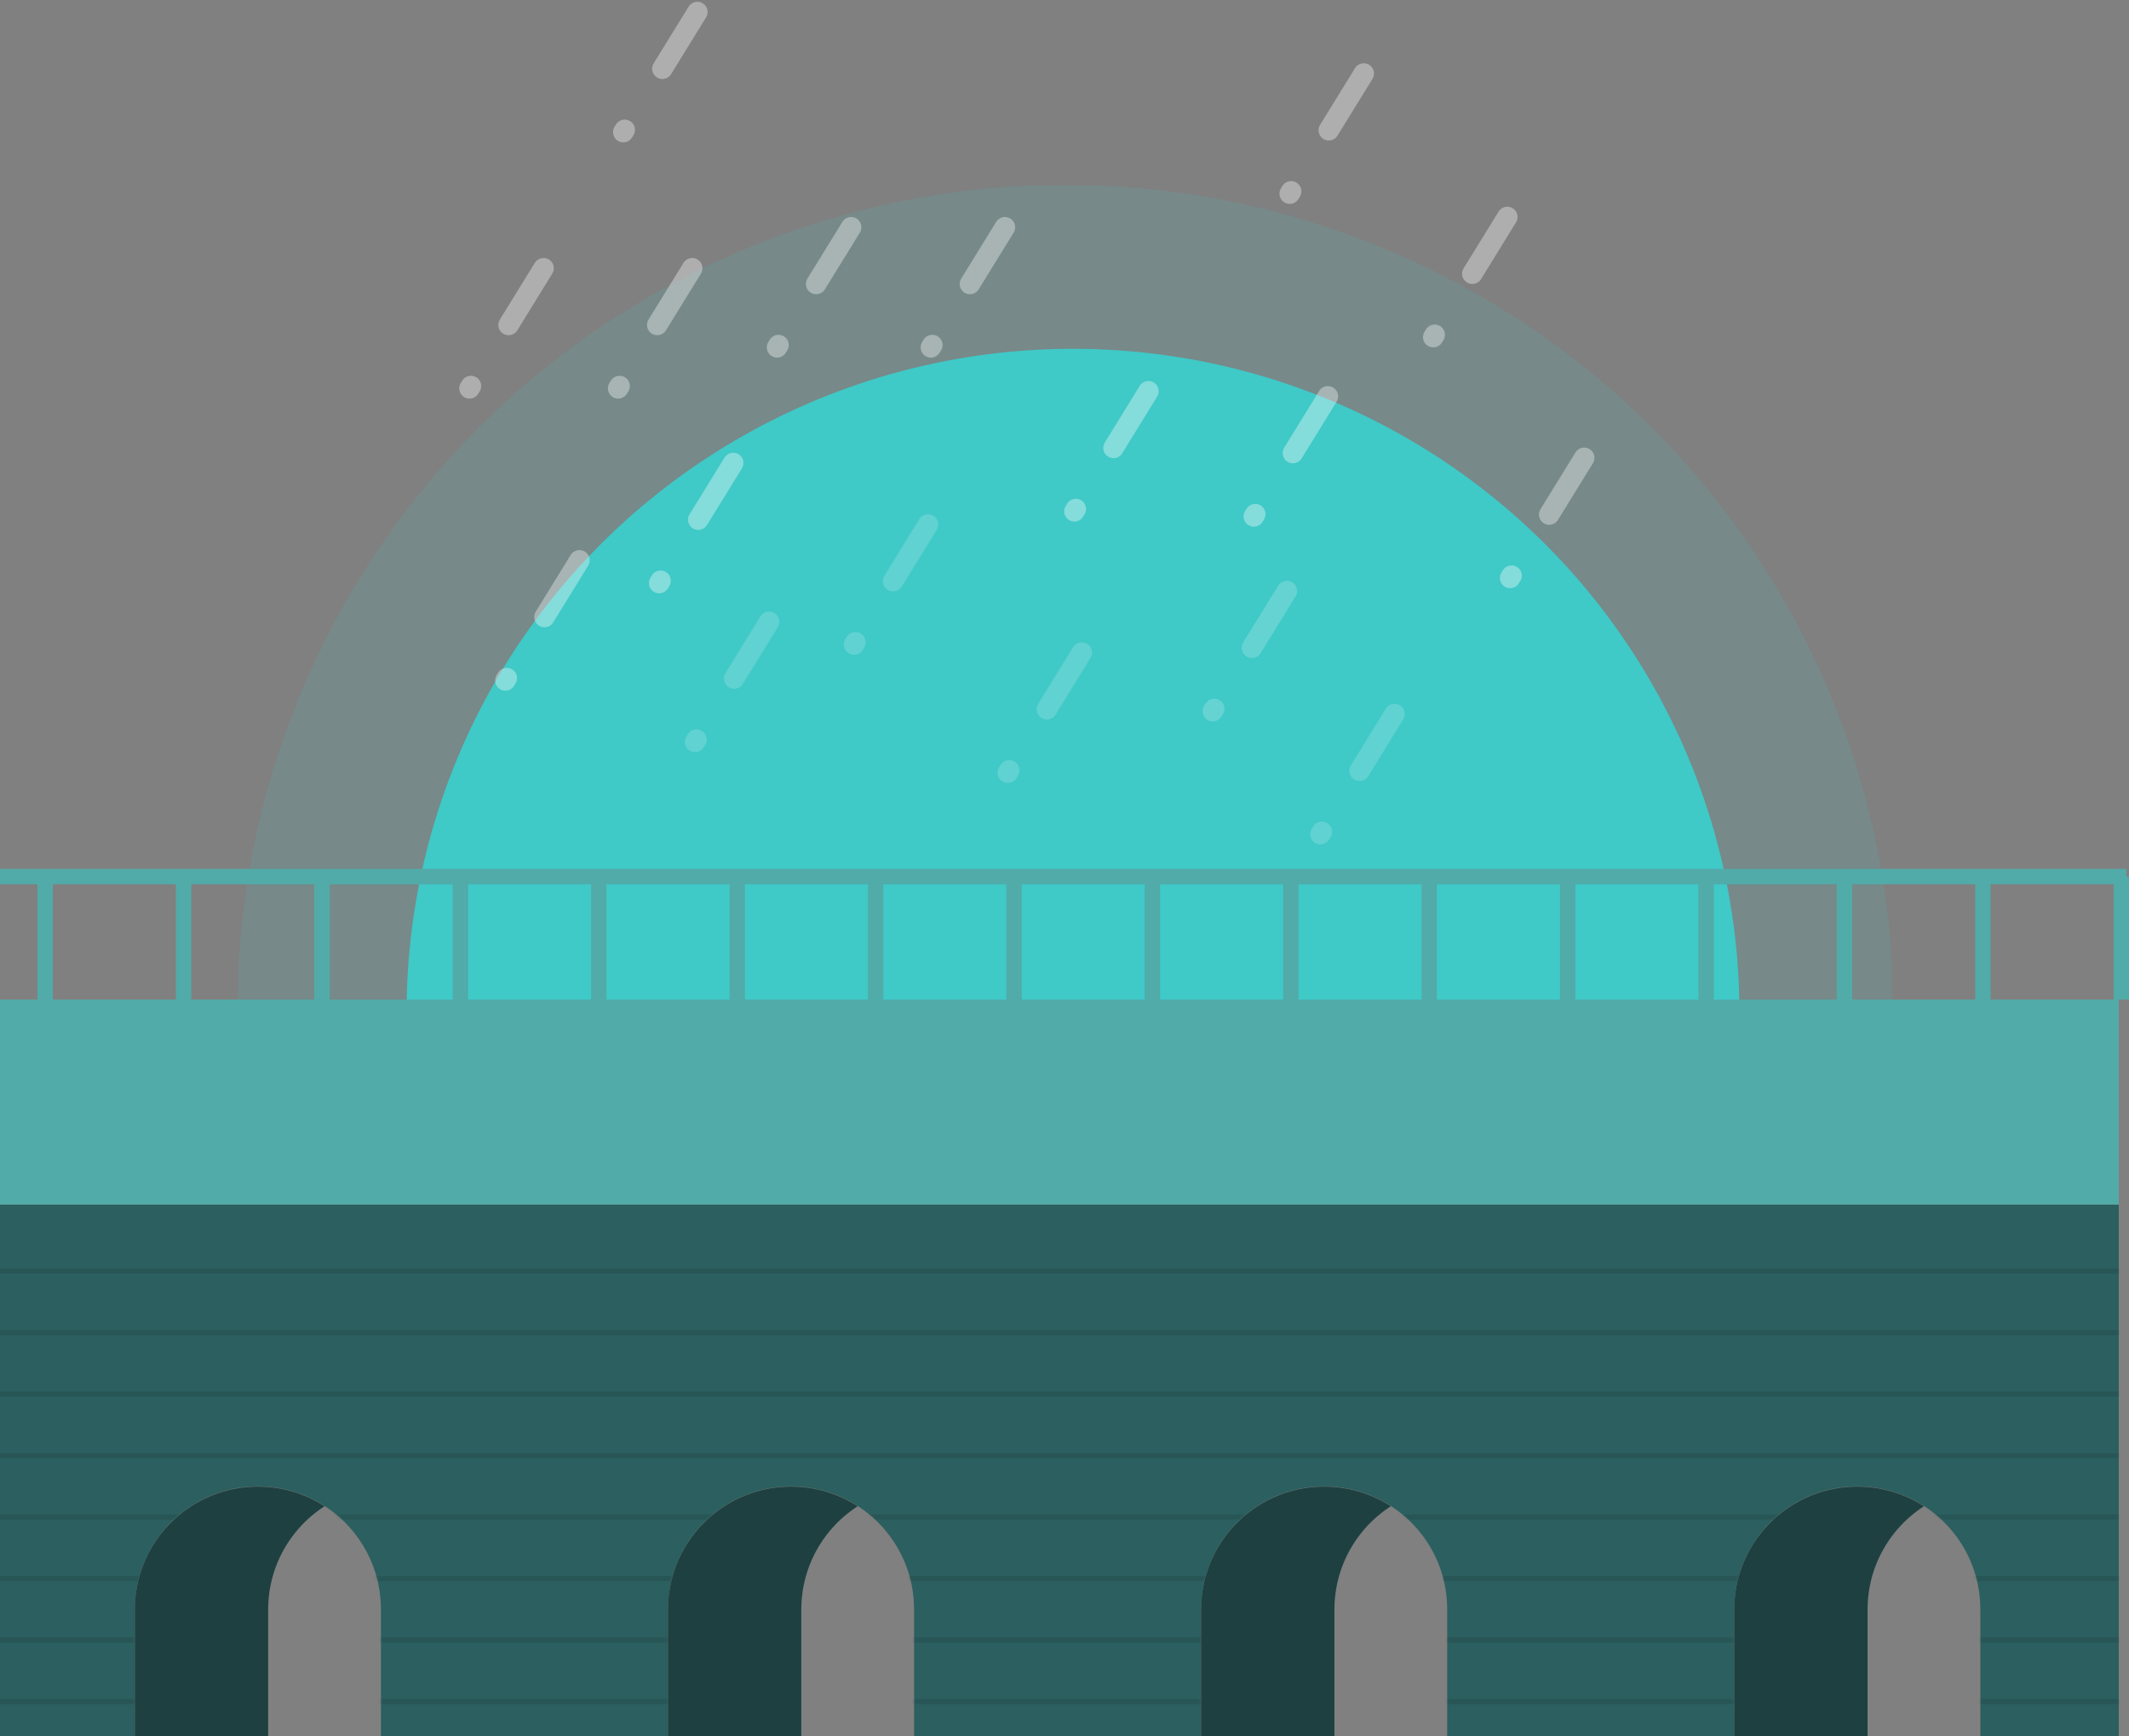 <svg xmlns="http://www.w3.org/2000/svg" xmlns:xlink="http://www.w3.org/1999/xlink" width="602" height="491" viewBox="0 0 602 491">
    <rect x="0" y="0" width="602" height="491" fill="#808080" stroke="none"/>
    <defs>
        <path id="a" d="M0 0h468.195v250.72H0z"/>
        <path id="c" d="M39.137 533.324H0V0h600.101v533.324h-39.137V114.497c0-19.213-15.575-34.788-34.789-34.788-19.213 0-34.788 15.575-34.788 34.788v418.827h-81.173V114.497c0-19.213-15.575-34.788-34.789-34.788-19.213 0-34.788 15.575-34.788 34.788v418.827h-81.173V114.497c0-19.213-15.575-34.788-34.789-34.788-19.213 0-34.788 15.575-34.788 34.788v418.827h-81.173V114.497c0-19.213-15.575-34.788-34.789-34.788-19.213 0-34.788 15.575-34.788 34.788v418.827z"/>
    </defs>
    <g fill="none" fill-rule="evenodd">
        <g transform="translate(67.127 52.275)">
            <mask id="b" fill="#fff">
                <use xlink:href="#a"/>
            </mask>
            <ellipse cx="234.097" cy="233.329" fill="#2FCBC8" mask="url(#b)" opacity=".345" rx="234.097" ry="233.329"/>
            <ellipse cx="236.272" cy="234.054" fill="#3FC9C7" mask="url(#b)" rx="188.438" ry="187.678"/>
        </g>
        <g transform="translate(-1 340.676)">
            <mask id="d" fill="#fff">
                <use xlink:href="#c"/>
            </mask>
            <use fill="#2C5F5F" xlink:href="#c"/>
            <g stroke="#000" stroke-linecap="square" stroke-width="1.45" mask="url(#d)" opacity=".098" style="mix-blend-mode:multiply">
                <path d="M-1.45 18.84h603M-1.45 36.231h603M-1.45 53.622h603M-1.45 71.013h603M-1.45 88.404h603M-1.45 105.795h603M-1.45 123.186h603M-1.45 140.577h603"/>
            </g>
        </g>
        <path fill="#51ABA9" d="M-1 282.705h600.101v57.97H-1z"/>
        <path fill="#1E4040" d="M544.02 426.013c-9.594 6.193-15.945 16.979-15.945 29.248V874h-37.688V455.26c0-19.213 15.575-34.788 34.788-34.788a34.626 34.626 0 0 1 18.844 5.54zM393.27 426.013c-9.594 6.193-15.945 16.979-15.945 29.248V874h-37.688V455.26c0-19.213 15.575-34.788 34.788-34.788a34.626 34.626 0 0 1 18.844 5.54zM242.52 426.013c-9.594 6.193-15.945 16.979-15.945 29.248V874h-37.688V455.26c0-19.213 15.575-34.788 34.788-34.788a34.626 34.626 0 0 1 18.844 5.54zM91.77 426.013c-9.594 6.193-15.945 16.979-15.945 29.248V874H38.137V455.26c0-19.213 15.575-34.788 34.788-34.788a34.626 34.626 0 0 1 18.844 5.54z"/>
        <g stroke="#51ABA9" stroke-linecap="square" stroke-width="4.349">
            <path d="M-1 247.923h600.101M12.77 250.097v30.435M51.907 250.097v30.435M91.044 250.097v30.435M130.181 250.097v30.435M169.319 250.097v30.435M208.456 250.097v30.435M247.593 250.097v30.435M286.73 250.097v30.435M325.867 250.097v30.435M365.004 250.097v30.435M404.14 250.097v30.435M443.278 250.097v30.435M482.415 250.097v30.435M521.552 250.097v30.435M560.689 250.097v30.435M599.826 250.097v30.435"/>
        </g>
        <g stroke="#FFF" stroke-dasharray="18.844,20.293,26.091,28.99" stroke-linecap="round" stroke-width="5.798">
            <path d="M195.732 75.867l-20.938 33.973M163.843 158.474l-20.938 33.973M153.696 75.867l-20.938 33.973M240.667 64.273L219.73 98.246M375.472 112.098l-20.937 33.973" opacity=".362"/>
            <path d="M363.876 167.17l-20.937 33.973" opacity=".192"/>
            <path d="M394.316 201.952l-20.937 33.973" opacity=".172"/>
            <path d="M324.74 110.649l-20.938 33.973M207.328 130.939l-20.937 33.973" opacity=".362"/>
            <path d="M305.895 184.56l-20.937 33.974M262.41 148.33l-20.938 33.973M217.475 175.865l-20.938 33.973" opacity=".172"/>
            <path d="M197.181 3.404l-20.937 33.974M284.153 64.273l-20.938 33.973M385.619 20.795L364.681 54.77M426.206 61.374l-20.938 33.974M447.948 129.49l-20.937 33.972" opacity=".362"/>
        </g>
    </g>
</svg>
